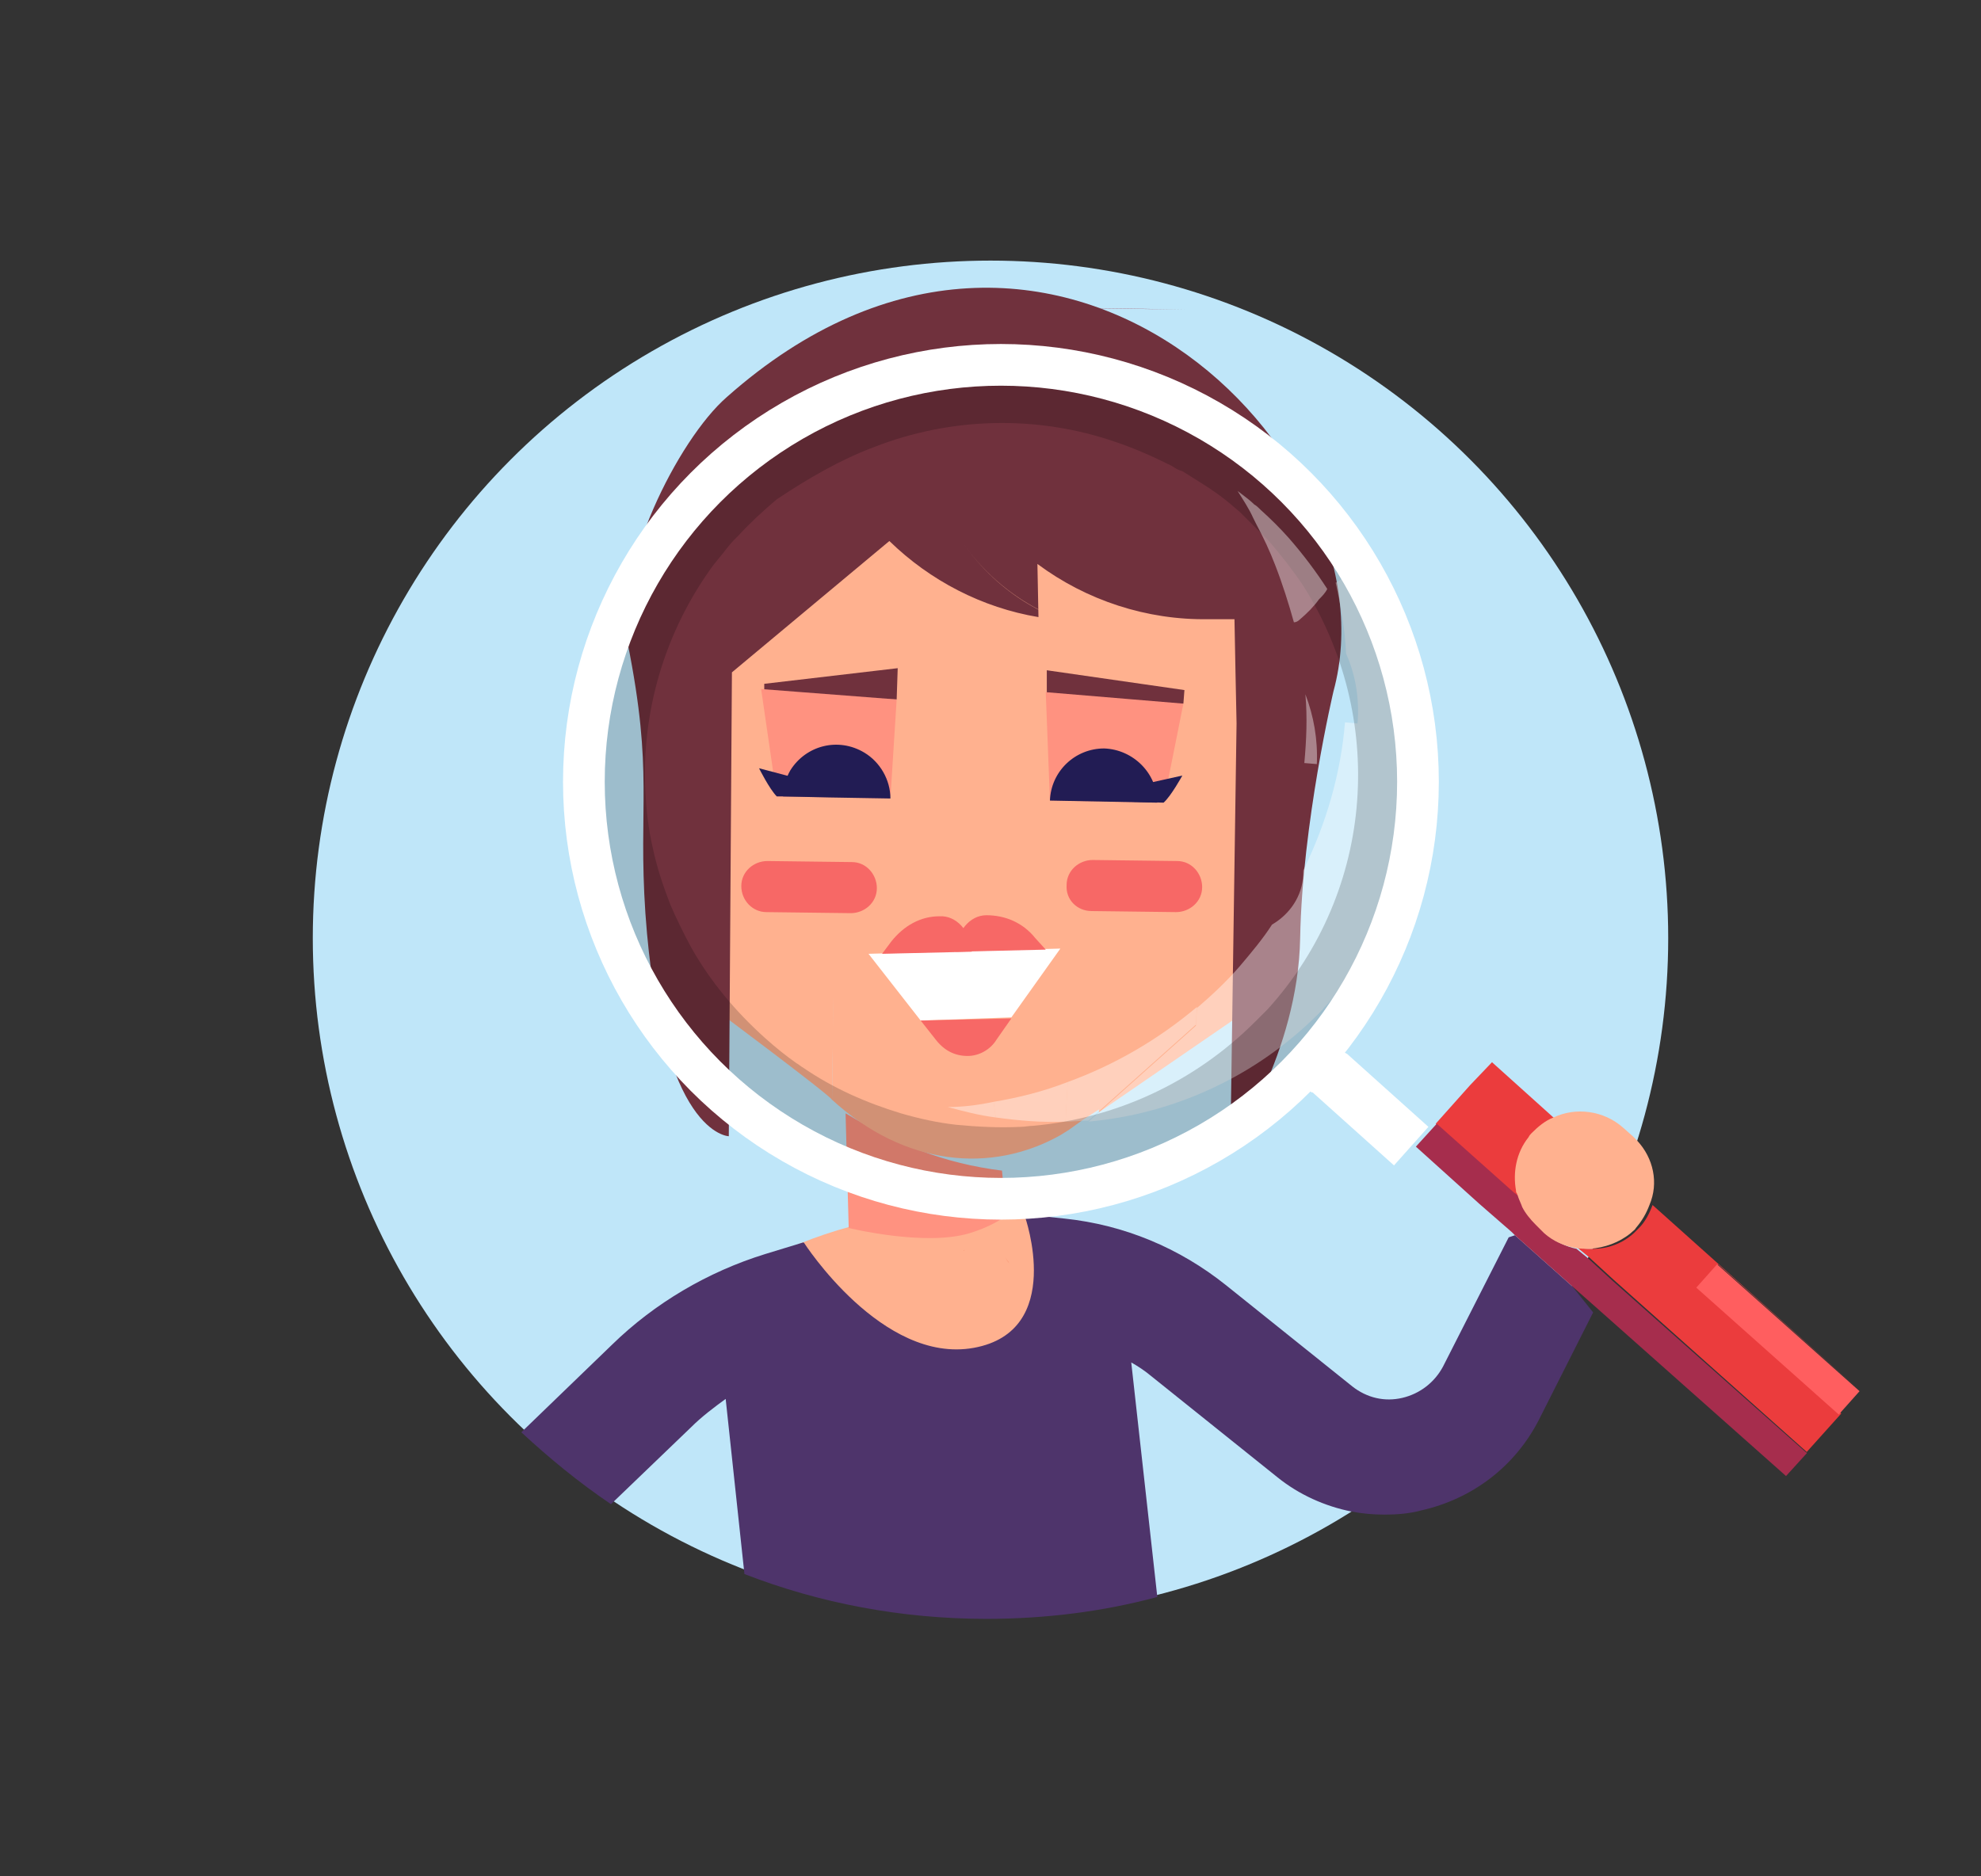 <svg id="Calque_5" xmlns="http://www.w3.org/2000/svg" viewBox="0 0 190 180"><rect x="0" y="0" width="190" height="180" fill="#333333" stroke="none"/><style>.st0{fill:#bfe6f9}.st1{fill:none}.st2{fill:#cfb13c}.st3{fill:#ea5e3f}.st4{fill:#ffb18f}.st5{fill:#4e346b}.st6{fill:#eb3c3d}.st7{fill:#ff5e5f}.st8{fill:#a62d4d}.st9{fill:#ff9280}.st10{fill:#70313d}.st11{fill:#9c2d40}.st12{fill:#221c54}.st13{fill:#f76866}.st14{fill:#fff}.st15,.st16{opacity:.4;fill:#fff;enable-background:new}.st16,.st17{display:none}.st18,.st19{display:inline;fill:#ff9280}.st19{fill:#9c2d40}.st20{display:none;fill:#b5364a}.st21{opacity:.18;enable-background:new}.st22{fill:none;stroke:#fff;stroke-width:4;stroke-miterlimit:10}</style><g id="_x32__1_"><circle class="st0" cx="95" cy="90" r="65"/><path class="st1" d="M101.9 147.6l-2.2-20.1zM133 97l.1.1c11.5-14.6 11.6-34.8.9-49.4-.2.5-.4.9-.6 1.3 10.2 14.2 10.2 33.6-.4 48zm-35.2 18.3c.3.3.6.7.7 1.1l3.8.4c5.7.6 11 2.9 15.5 6.4l12.1 9.7c1.3 1.1 3.1 1.5 4.8 1.1s3.1-1.4 3.9-3l6.3-12.4-1.6.5c-.2.1-.4.1-.6.1-.8 0-1.6-.5-1.9-1.4-.3-1 .2-2.2 1.3-2.5l-6.1-5.5 2-2.2-7.8-7-.3.3c-9 9.3-21.4 13.5-33.4 12.3l.2 1.5c.2.1.7.3 1.1.6zm5.6-6.9c8.2-.7 16.2-4.3 22.4-10.6-6 5.7-13.6 9-21.4 9.7l-1 .9zm-33.5 25.5c-1.2.8-2.3 1.7-3.3 2.7l-7.7 7.4c4 2.7 8.3 4.9 12.8 6.6l-1.8-16.7zm52.3-55.4c1.8 1 2.9 2.9 3 5 2.2-4.5 3.5-9.4 4-14.2l-6.3-.4-.7 9.6zM112 33.6c1.6.5 3.1 1 4.6 1.7l1.1-.8c-13.1-5.8-28.5-4.3-40.3 4.1h.4c10.1-6.7 22.7-8.4 34.2-5zm6.9 55.8c-1.4-.1-2.6-.6-3.6-1.5l-.6 8.8c1.4-1.2 2.8-2.6 4.1-4 1.1-1.3 2.2-2.6 3.1-4-.7.5-1.8.7-3 .7zm10.3-26.8c-.2-2.3-.5-4.5-1-6.8-.8.6-1.6 1.2-2.4 1.7 1.4 1.5 2.6 3.2 3.4 5.1zm.7 38.2l-.3.3.3-.3zm-19 30.9c-.6-.5-1.3-.9-1.9-1.3l2.5 22.5c6.7-1.7 13-4.5 18.7-8.2-2.6-.5-5-1.6-7.1-3.3l-12.2-9.7zm-44-45.8c.6 1.5 1.3 2.9 2.1 4.3l.3-5.3c-.8.5-1.6.9-2.4 1z"/><path class="st1" d="M111.6 38.7c-7.9-2.7-16.6-2.4-24.4.6l7.4.5 14.2.9 2.8-2zM70 72.5l1.4-21.1z"/><path class="st2" d="M94.1 119.6h.2-.2c.1 0 0 0 0 0z"/><path class="st3" d="M92.9 119.8c-.1.1-.3.1-.4.2.2-.1.3-.2.4-.2zm-.5.2c-.2.1-.3.2-.5.3.2-.1.3-.2.5-.3zm-.5.3zm2.9-.6c-.2 0-.3-.1-.5-.1.1 0 .3 0 .5.1zm1.5.9c-.1-.1-.2-.2-.4-.3.2 0 .3.2.4.3zm-2.7-1c-.2 0-.3.1-.5.1.1 0 .3-.1.5-.1zm1.8.3c-.1-.1-.3-.1-.5-.2.1 0 .3.1.5.2zm-1.3-.3h-.4.4zm1.8.6c-.2-.1-.3-.2-.5-.3.2.1.4.2.5.3z"/><path class="st4" d="M105.3 146.1l-4.1-29.2c-20.7-3.6-33.2 7.4-33.2 7.4l3.7 13.6 33.6 8.2z"/><path class="st3" d="M92.5 119.9s-.1 0 0 0c-.1.1 0 .1 0 0zm1.8-.3h-.2.2zm-2.4.7zm4.1-.1s-.1 0 0 0c-.1 0-.1 0 0 0-.1 0 0 0 0 0zm-2.3-.6c-.1 0-.1 0 0 0zm3.1 1.6c-.1-.2-.3-.4-.4-.6.1.2.2.3.4.6zm-3.8-1.5zm2.4.2zm-.5-.2s-.1 0 0 0c-.1 0-.1 0 0 0-.1 0 0 0 0 0z"/><path class="st5" d="M150.8 123.4l-5.5-4.9-.6.2-6.3 12.4c-.8 1.5-2.2 2.6-3.9 3s-3.4 0-4.8-1.1l-12.1-9.7c-4.5-3.6-9.8-5.8-15.5-6.4l-3.8-.4v.2s3.9 11-4.9 12.6-16.3-10.1-16.3-10.1H77l-3.6 1.1c-5.5 1.7-10.6 4.7-14.7 8.7l-8.7 8.4c2.7 2.5 5.5 4.8 8.6 6.9l7.7-7.4c1-1 2.2-1.9 3.3-2.7l1.8 16.8c7.2 2.8 15.1 4.3 23.2 4.3 5.7 0 11.2-.7 16.4-2.1l-2.5-22.5c.7.4 1.3.8 1.9 1.3l12.1 9.7c2.1 1.7 4.6 2.8 7.1 3.3 1 .2 2.1.3 3.2.3 1.2 0 2.4-.1 3.5-.4 4.9-1.1 9-4.2 11.3-8.7l5.2-10.3-2-2.5z"/><path class="st6" d="M164.8 121.3l13.7 12.2-20-17.9c-.3.8-.7 1.6-1.3 2.2l-.5.5c-1.1 1-2.5 1.5-3.9 1.5-.5 0-1 0-1.5-.1l1.1.9 2.4 2.2 18.5 16.5-2 2.2 5.3-5.9-13.7-12.2 1.9-2.1zM141 104.1l-3.3 3.7 7.4 6.6.4.3.2.2c0-.1-.1-.2-.1-.3 0-.1-.1-.2-.1-.3-.4-1.7 0-3.6 1.2-5.1.1-.1.2-.2.3-.4.6-.7 1.3-1.2 2.1-1.5l-6-5.4-2.1 2.2z"/><path class="st7" d="M176.5 135.7l1.9-2.2-1.9 2.2z"/><path transform="rotate(-48.3 170.558 128.446)" class="st7" d="M169 119.3h3v18.3h-3z"/><path class="st8" d="M154.7 122.9l-2.4-2.2-1.1-.9c-1-.2-2-.7-2.9-1.4l-.7-.7-.1-.1c-.6-.5-1-1.1-1.3-1.7-.2-.3-.3-.7-.4-1l-.2-.2-.4-.3-7.4-6.6-2 2.2 6.1 5.5 3.1 2.7.3.3 5.5 4.9 2.6 2.3 17.9 15.9 2-2.2-18.6-16.5z"/><path class="st9" d="M96.2 113.3l-.1-1c-5.6-.7-10-2.5-15-5.5l.3 11s7.3 1.8 11.6.5c2.6-.8 3.8-1.9 3.8-1.9l-.3-1.6-.3-1.5z"/><path class="st4" d="M105.1 94.9c.2-.1.3-.2.4-.3l.1-8.8 5.9.1c1.5 0 2.7-1.1 2.7-2.6 0-.7-.2-1.3-.7-1.8l10.9-.8s-.2 4.2 0 4.4l-.1 8.6-2.6 1.8-16.3 11.2-.3-11.8zM68.6 81.8v-.9l4.5 1.1v.9l-4.5 1.9L80.1 86l-.3 19.5c-.4-.6-11.4-8.8-11.4-8.8l.2-14.9zm17-30.3c-4.3-.1-8.5-1.4-12-3.8 9.5 6.5 22.4 4.6 29.6-4.4-4.3 5.2-10.8 8.3-17.6 8.2zM73.3 69.3l-.1 4.5z"/><path class="st4" d="M65.6 61.9v14.7l1.1 9.7L80 87l-.2 18.5c7 6.4 15.3 7.1 21.9 3.4.3-.2.5-.3.8-.5l1.4-1 1.7-1.1.1-19.3 7 .1 6.5-3.6.5-38.3L73.3 49l-7.7 12.9z"/><path class="st4" d="M115.5 78l.5-2.7c.1-.2.1-.5.2-.7l5.1.1c-.6 2.4 1.6 4.1 2.9 6.1l-10.7.6-.2-.2c1.2-.8 1.9-1.9 2.2-3.2z"/><path class="st10" d="M113.6 66.2l-.1 1.3-13.1-.2v-3zm-40.3-.6l12.8-1.5-.1 3-12.7-.2z"/><path class="st11" d="M108.2 29.6l-21.8-.3 27.3.4z"/><path class="st9" d="M100.7 76.8l10.9.2 1.9-9.5-13.2-1.1zm-26.2-.4l10.9.2.6-9.5-13-1z"/><path class="st12" d="M105.9 71.8c2.8.1 5.1 2.4 5.1 5.2l-10.3-.2c.1-2.8 2.4-5 5.2-5zm-30.1 2.1c1.5-2.4 4.6-3.2 7.1-1.7 1.5.9 2.5 2.6 2.5 4.4l-5.9-.1-4.4-.1c0-.9.3-1.8.7-2.5z"/><path class="st12" d="M113.4 74.4l-5.4 1.2v1.3l3.6.1c.7-.6 1.8-2.6 1.8-2.6zm-40.6-.7l5.3 1.4v1.3h-3.6c-.7-.7-1.7-2.7-1.7-2.7z"/><path class="st13" d="M104.7 87.4l8.1.1c1.3 0 2.5-1 2.5-2.4 0-1.3-1-2.5-2.4-2.5l-8.1-.1c-1.3 0-2.5 1-2.5 2.4-.1 1.4 1 2.5 2.4 2.5zm-31.2.1l8.1.1c1.3 0 2.5-1 2.5-2.4 0-1.3-1-2.5-2.4-2.5l-8.1-.1c-1.3 0-2.5 1-2.5 2.4s1.1 2.5 2.4 2.5z"/><path class="st10" d="M69.7 38.1c-4.7 4.1-10.9 16.6-9.5 23.6 2.5 12.5 1 15.5 1.7 25.9 1.5 21.3 8 21.4 8 21.4l.3-44.5 15.1-12.6c3.9 3.8 8.9 6.4 14.3 7.3l-.1-5.1c4.7 3.5 10.5 5.4 16.4 5.3h2.5l.1 5.2.1 4.8-.6 40.9s6.5-9.3 6.7-20.3 3.2-23.7 3.2-23.7c6.2-22.8-27.1-55.8-58.2-28.2z"/><path class="st14" d="M83.3 91.5l5 6.4 8.7-.3 4.7-6.6z"/><path class="st13" d="M94.6 87.8c1.8 0 3.5.7 4.7 2.2l1 1.1-8.6.2c0-1.9 1.3-3.5 2.9-3.5z"/><path class="st13" d="M90.1 87.9c-1.8 0-3.4.9-4.6 2.4l-.9 1.2 8.6-.2c-.1-2-1.5-3.5-3.1-3.4zm-1.8 10l1.5 1.9c.8 1 1.8 1.5 3 1.5 1.1 0 2.2-.6 2.8-1.6l1.4-2-8.7.2z"/><path class="st15" d="M130.5 53.6c-.6.7-1.2 1.3-1.8 1.9-.2.2-.4.3-.6.4.5 2.2.9 4.5 1 6.8.9 2 1.3 4.3 1.1 6.7l-1.2-.1c-.4 4.9-1.8 9.7-4 14.2v.4c-.1 2.1-1.3 3.8-3 4.8-.9 1.4-2 2.7-3.1 4-1.3 1.5-2.7 2.8-4.1 4l-.1 1.7-10.3 9.2c7.8-.7 15.4-4 21.4-9.7.4-.4.8-.8 1.2-1.3 10.9-12.2 11.9-29.9 3.5-43zm-35.2 52.1l.2 1.5c2.2.3 4.4.5 6.7.4l.2-3.8c-2.3.9-4.7 1.5-7.1 1.9z"/><path class="st15" d="M90.9 106.2c1.5.4 3 .8 4.6 1l-.2-1.5c-1.4.3-2.9.5-4.4.5z"/><path class="st4" d="M157 109.4l-.4-.4-.9-.8c-1.9-1.7-4.6-2-6.7-1-.8.3-1.5.9-2.1 1.5-.1.1-.2.2-.3.4-1.2 1.5-1.5 3.4-1.2 5.1 0 .1 0 .2.1.3 0 .1.1.2.1.3.1.3.3.7.4 1 .3.6.8 1.2 1.3 1.7l.1.1.7.7c.9.8 1.9 1.2 2.9 1.4.5.1 1 .1 1.5.1 1.4-.1 2.8-.6 3.9-1.5.2-.2.4-.3.5-.5.6-.7 1-1.4 1.3-2.2.9-2.1.4-4.5-1.2-6.2zM88.8 75.8l-15.9-1zm7.9.5l15.9 1zm9.2-15.8c-5.7-.8-10.5-4-13.6-8.5 3.1 4.5 8 7.7 13.6 8.5z"/><path class="st16" d="M121.1 87.9v-.4c-.9 1.8-1.9 3.5-3 5.2 1.7-1 2.9-2.7 3-4.8z"/><g class="st17"><path class="st18" d="M140.9 122.2l-3.1-2.7c-1 .3-1.6 1.5-1.3 2.5.3.8 1 1.4 1.9 1.4.2 0 .4 0 .6-.1l1.6-.5.6-.2-.3-.4zM69.4 83l3.7.2c.9-1.3 2.4-2.2 4.1-2.1s3.1 1.1 3.9 2.6l2.8.2.9-4.1-15.9-1 .5 4.2zm17.1-.9l-.4 1.9 4.8.3-.1-2zm17.8 3.1l3.4.2 1-4.1-15.9-1 .3 4.2 3.2.2c.9-1.3 2.4-2.2 4.1-2.1 1.7.1 3.1 1.1 3.9 2.6zm11.4-3.5zm-46.8 9.1c0-.6.3-1.1.7-1.5l-.1-.1-4.3-.2-.3 5.3-.3 5.2 7.8 8.9c1.1.9 2.3 1.7 3.5 2.4v-.7l.2-3.5v-.5l.8-12.2-5.8-.4c-1.3-.2-2.3-1.3-2.2-2.7zm38.6 2.4c-.1 1.3-1.2 2.3-2.6 2.3l-5.8-.4-.8 12.7-.2 3.8-.1.9-.1 1.1 1.3-1.2 1-.9 10.3-9.2.1-1.7.6-8.8-4.4-.3c.5.5.8 1.1.7 1.7z"/></g><path class="st15" d="M114.7 98.3l.1-1.7c-3.8 3.2-8 5.6-12.4 7.2l-.2 3.8c.7 0 1.5-.1 2.2-.1l10.3-9.2zm12.3-1.7c-.4.4-.8.9-1.2 1.3.7-.7 1.4-1.4 2.1-2.2 10.9-12.3 11.9-29.9 3.5-43.1-.3.3-.5.7-.8 1 8.3 13.1 7.3 30.8-3.6 43z"/><g class="st17"><path class="st19" d="M124.9 46c0 .5-.1 1-.2 1.5-.2 1.5-.6 2.9-1.1 4.2-.2.4-.4.8-.6 1.3-.2.5-.4.9-.7 1.4-.8 1.4-1.7 2.6-2.7 3.7-1.8 2-4 3.6-6.5 4.8-2.9 1.4-6.2 2-9.6 1.8-.6 0-1.1-.1-1.6-.2-5.7-.8-10.5-4-13.6-8.5-.5-.7-1-1.5-1.4-2.3-.7-1.3-1.2-2.6-1.5-4L73.6 49l-6.8-.4-.2.2c-1.5 1.6-2.8 3.4-3.9 5.1-.6.9-1.1 1.8-1.6 2.8l-1.4 22.2c.2-.1.5-.2.7-.2.5-.1 1.1-.2 1.6-.2h-.1l.1-2.1 4 .3 1.3-21.1v-.7h.5l12.3.8c2.6 7.6 9 13.6 17 15.6l.3-4.6c3.9 3.4 8.9 5.6 14.4 6h.7l-.4 6.9 3.6.2-.1 2.1c.9.1 1.8.3 2.5.7l.6-9.6 6.3.4 1.2.1c.1-2.4-.3-4.6-1.1-6.7-.8-1.9-2-3.6-3.5-5 .9-.5 1.7-1.1 2.4-1.7.2-.1.4-.3.6-.4.7-.6 1.3-1.2 1.8-1.9.3-.3.6-.6.8-1 .8-1.1 1.5-2.3 2.1-3.6.2-.4.4-.9.6-1.3-1.4-2.2-3.1-4.2-5-5.9z"/><path class="st19" d="M95.6 78.3l11.5.7.1-1.1L95.7 76zm-24.5-1.5l11.5.7.2-2.3-11.6.4z"/></g><path class="st20" d="M124.9 46c-.2-.2-.4-.4-.7-.6-3.2-2.9-6.8-5.2-10.6-6.8l-1.1.8-4.9 3.4-2.8 1.9-14.2-.9-7.4-.5-9.5-.6h-.4c-1.9 1.4-3.7 2.9-5.4 4.7l-1.1 1.1 6.8.4 11.8.7c.4 1.4.9 2.8 1.5 4 .4.8.9 1.6 1.4 2.3 3.1 4.5 8 7.7 13.6 8.5.5.1 1.1.1 1.6.2 3.4.2 6.7-.5 9.6-1.8 2.5-1.1 4.7-2.8 6.5-4.8 1-1.1 1.9-2.4 2.7-3.7.2-.4.5-.9.7-1.4.2-.4.4-.8.6-1.3.5-1.3.9-2.7 1.1-4.2.1-.4.2-.9.2-1.4z"/><path class="st21" d="M127.8 52.1c-1.3-1.8-2.8-3.6-4.5-5.2-.4-.4-.9-.8-1.3-1.2-3.1-2.8-6.6-5-10.3-6.5-1.4-.6-2.9-1.2-4.4-1.6-10.9-3.2-22.9-1.6-32.5 4.8-1.9 1.3-3.8 2.7-5.5 4.4l-2.1 2.1c-14.3 15.9-12.8 40.3 3.2 54.4.9.8 1.8 1.5 2.7 2.2 1.3 1 2.7 1.9 4.1 2.6 4.8 2.7 9.9 4.3 15.2 4.8 11.5 1.1 23.3-2.8 31.8-11.6.1-.1.2-.2.2-.3.3-.3.5-.6.8-.8.8-.9 1.5-1.8 2.2-2.7 10.1-13.7 10-32 .4-45.4zm-44-9.2s.1-.1 0 0c7.4-2.9 15.7-3.1 23.2-.5 1.8.6 3.6 1.4 5.4 2.3.3.2.6.4 1 .5 1.1.7 2.3 1.4 3.4 2.2.7.5 1.4 1.1 2.1 1.7l.1.1.3.3 2.4 2.4c1.2 1.4 2.3 2.8 3.3 4.3 7.9 12.5 7 29.1-3.4 40.6l-1.2 1.2c-5.9 5.9-13.5 9.3-21.3 10-.4 0-.8.1-1.2.1-2.1.1-4.1 0-6.2-.2-1.8-.2-3.6-.6-5.3-1.1-3.3-1-6.5-2.4-9.4-4.4-.2-.1-.4-.3-.6-.4-1-.7-2-1.5-3-2.4-2.9-2.6-5.3-5.5-7.1-8.7-.7-1.3-1.4-2.7-2-4.1-.7-1.8-1.3-3.6-1.7-5.5-.4-1.7-.6-3.5-.7-5.3-.4-7.6 1.8-15.4 6.6-21.9.2-.2.3-.4.5-.6.5-.6.9-1.2 1.5-1.8l.3-.3c1.2-1.3 2.4-2.4 3.7-3.5 3-2 6.1-3.8 9.3-5z"/><circle class="st22" cx="96" cy="75" r="40"/><path class="st14" d="M129.2 101.1l-.2-.1-1.7-1.5-3.3 3.7 1.8 1.6h.1l7.8 7 3.3-3.7z"/><path class="st15" d="M110.7 102.3l.1-1.6zm15.6-29c.1-2.4-.3-4.6-1.1-6.7.2 2.2.1 4.4-.1 6.6l1.2.1zm-1.6-13.9c.7-.6 1.3-1.2 1.8-1.9.3-.3.6-.6.8-1-1.1-1.7-2.3-3.3-3.7-4.9-.8-.9-1.7-1.8-2.7-2.7-.2-.2-.4-.4-.6-.5-.5-.5-1.1-.9-1.6-1.3.5.8 1.1 1.7 1.5 2.6l.3.6c.7 1.3 1.3 2.6 1.8 3.9.7 1.8 1.3 3.7 1.8 5.5.2 0 .4-.1.6-.3zm-24.3 52.1l10.3-9.2z"/></g></svg>